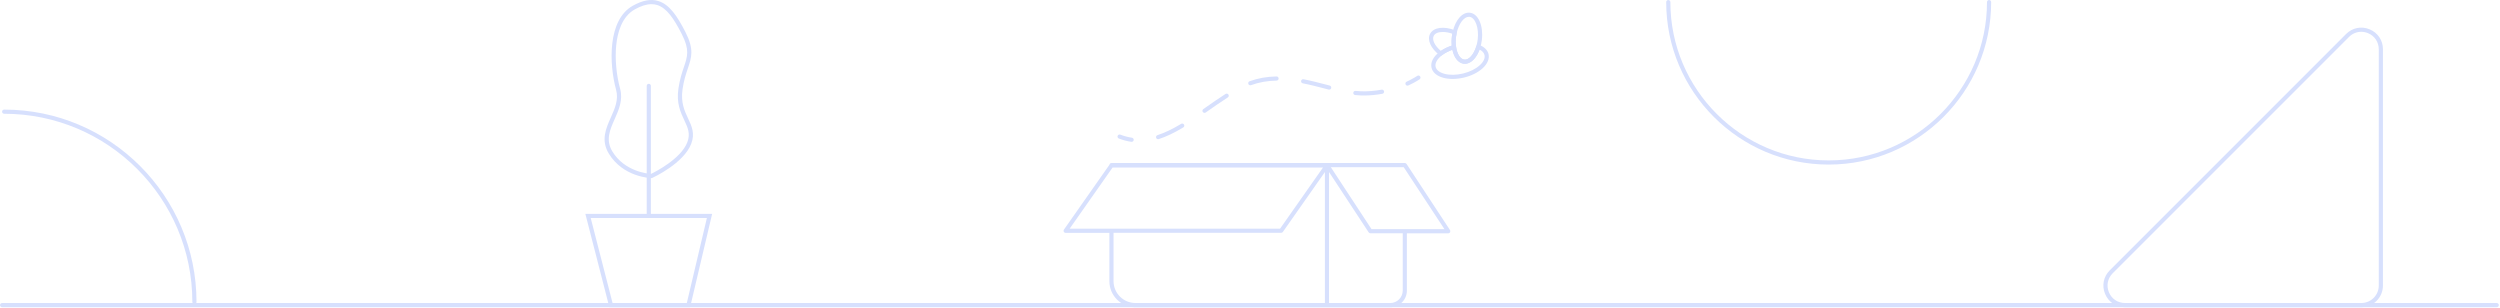 <?xml version="1.0" encoding="UTF-8"?>
<svg width="1202px" height="148px" viewBox="0 0 1202 148" version="1.1" xmlns="http://www.w3.org/2000/svg" xmlns:xlink="http://www.w3.org/1999/xlink">
    <title>Group</title>
    <g id="Page-2" stroke="none" stroke-width="1" fill="none" fill-rule="evenodd">
        <g id="Artboard" transform="translate(-815, -844)" fill="#D7E0FD" fill-rule="nonzero">
            <g id="Group" transform="translate(815, 844)">
                <g transform="translate(0, 78.376)">
                    <path d="M1200.43,69.32 L1,69.32 C0.45,69.32 0,68.87 0,68.32 C0,67.77 0.45,67.32 1,67.32 L1200.43,67.32 C1200.98,67.32 1201.43,67.77 1201.43,68.32 C1201.43,68.87 1200.99,69.32 1200.43,69.32 Z" id="Path"></path>
                    <path d="M697.15,32.23 L676.27,0.45 C676.09,0.17 675.77,0 675.43,0 L638,0 L534.39,0 C533.89,0 533.5,0.37 533.42,0.84 L511.55,32.01 C511.34,32.32 511.31,32.71 511.48,33.05 C511.65,33.39 511.99,33.59 512.37,33.59 L533.39,33.59 L533.39,56.81 C533.39,63.72 539.01,69.34 545.92,69.34 L638,69.34 L668.44,69.34 C672.85,69.34 676.43,65.76 676.43,61.35 L676.43,33.8 L696.31,33.8 C696.68,33.8 697.02,33.6 697.19,33.27 C697.36,32.94 697.35,32.54 697.15,32.23 Z M533.39,4.36 L534.91,2.19 L535.39,2.19 L636.08,2.19 L615.46,31.57 L535.39,31.57 L533.39,31.57 L514.29,31.57 L533.39,4.36 Z M535.39,56.79 L535.39,33.57 L615.98,33.57 C616.31,33.57 616.61,33.41 616.8,33.14 L637.01,4.35 L637.01,67.31 L545.93,67.31 C540.12,67.32 535.39,62.6 535.39,56.79 Z M674.43,61.33 C674.43,64.63 671.74,67.32 668.44,67.32 L639,67.32 L639,4.34 L658.05,33.33 C658.24,33.61 658.55,33.78 658.89,33.78 L674.44,33.78 L674.44,61.33 L674.43,61.33 Z M675.43,31.78 L659.42,31.78 L639.86,2 L674.9,2 L694.47,31.78 L675.43,31.78 L675.43,31.78 Z" id="Shape"></path>
                </g>
                <path d="M879.23,79.126 C836.15,79.126 801.11,44.076 801.11,1.006 C801.11,0.456 801.56,0.006 802.11,0.006 C802.66,0.006 803.11,0.456 803.11,1.006 C803.11,42.976 837.26,77.126 879.23,77.126 C921.2,77.126 955.35,42.976 955.35,1.006 C955.35,0.456 955.8,0.006 956.35,0.006 C956.9,0.006 957.35,0.456 957.35,1.006 C957.35,44.076 922.31,79.126 879.23,79.126 Z" id="Path"></path>
                <path d="M93.48,146.176 C92.93,146.176 92.48,145.726 92.48,145.176 C92.48,95.286 51.89,54.696 2,54.696 C1.45,54.696 1,54.246 1,53.696 C1,53.146 1.45,52.696 2,52.696 C52.99,52.696 94.48,94.186 94.48,145.176 C94.48,145.736 94.03,146.176 93.48,146.176 Z" id="Path"></path>
                <path d="M1135.34,147.696 L1021.71,147.696 C1017.43,147.696 1013.76,145.246 1012.12,141.286 C1010.48,137.326 1011.35,133.006 1014.37,129.976 L1128,16.346 C1131.02,13.326 1135.36,12.456 1139.31,14.096 C1143.26,15.736 1145.72,19.406 1145.72,23.686 L1145.72,137.316 C1145.71,143.046 1141.06,147.696 1135.34,147.696 Z M1135.28,15.286 C1133.12,15.286 1131.03,16.136 1129.41,17.756 L1015.78,131.386 C1013.34,133.826 1012.64,137.326 1013.96,140.516 C1015.28,143.706 1018.25,145.686 1021.7,145.686 L1135.33,145.686 C1139.95,145.686 1143.71,141.926 1143.71,137.306 L1143.71,23.686 C1143.71,20.236 1141.73,17.266 1138.54,15.946 C1137.47,15.506 1136.37,15.286 1135.28,15.286 Z" id="Shape"></path>
                <path d="M331.81,147.696 L292.97,147.696 L281.44,102.826 L342.4,102.826 L331.81,147.696 Z M294.52,145.696 L330.22,145.696 L339.87,104.826 L284.02,104.826 L294.52,145.696 Z" id="Shape"></path>
                <path d="M311.94,104.826 C311.39,104.826 310.94,104.376 310.94,103.826 L310.94,41.296 C310.94,40.746 311.39,40.296 311.94,40.296 C312.49,40.296 312.94,40.746 312.94,41.296 L312.94,103.826 C312.94,104.376 312.49,104.826 311.94,104.826 Z" id="Path"></path>
                <path d="M313.41,85.636 L313.18,85.626 C312.63,85.616 299.57,85.146 292.72,73.856 C288.82,67.436 291.3,61.856 293.7,56.456 C295.66,52.056 297.5,47.896 296.22,43.186 C292.79,30.636 292.11,9.506 304.29,2.736 C308.96,0.136 312.96,-0.604 316.51,0.486 C321.85,2.116 325.59,7.656 329.58,15.466 C333.81,23.756 332.51,27.586 330.72,32.886 C329.81,35.566 328.78,38.616 328.16,42.956 C327.24,49.336 329.16,53.406 330.85,56.996 C332.59,60.686 334.23,64.176 332.35,69.096 C328.76,78.506 314.24,85.256 313.62,85.536 L313.41,85.636 Z M313.23,2.006 C310.87,2.006 308.24,2.826 305.26,4.486 C298.91,8.016 296.87,15.816 296.28,21.736 C295.63,28.196 296.33,36.026 298.15,42.666 C299.62,48.066 297.54,52.746 295.53,57.276 C293.24,62.426 291.08,67.296 294.43,72.826 C300.23,82.396 311.28,83.506 313,83.616 C314.81,82.746 327.4,76.436 330.47,68.386 C332.04,64.266 330.71,61.436 329.03,57.856 C327.22,54.006 325.17,49.656 326.17,42.676 C326.82,38.156 327.93,34.876 328.82,32.246 C330.58,27.056 331.64,23.916 327.79,16.376 C324.04,9.016 320.58,3.816 315.92,2.396 C315.07,2.136 314.17,2.006 313.23,2.006 Z" id="Shape"></path>
                <g transform="translate(687.055, 6.083)" id="Shape">
                    <path d="M5.685,20.643 C5.475,20.643 5.255,20.573 5.075,20.433 C0.835,17.183 -0.985,13.063 0.525,10.183 C2.175,7.033 7.195,6.353 12.735,8.543 C13.195,8.723 13.455,9.213 13.345,9.693 C13.195,10.363 13.075,11.023 12.995,11.663 C12.995,11.663 12.995,11.663 12.995,11.663 C12.795,13.283 12.805,14.873 13.025,16.393 C13.095,16.883 12.795,17.353 12.325,17.493 C9.975,18.203 7.885,19.213 6.295,20.433 C6.115,20.573 5.895,20.643 5.685,20.643 Z M6.615,9.283 C4.535,9.283 2.925,9.903 2.295,11.123 C1.325,12.963 2.725,15.893 5.715,18.393 C7.195,17.373 8.975,16.503 10.945,15.843 C10.805,14.413 10.825,12.933 11.005,11.433 C11.055,11.003 11.125,10.563 11.205,10.123 C9.575,9.553 7.995,9.283 6.615,9.283 Z"></path>
                    <path d="M11.365,31.873 C9.765,31.873 8.245,31.683 6.875,31.313 C3.785,30.473 1.775,28.773 1.235,26.533 C0.615,23.983 2.015,21.183 5.075,18.853 C6.855,17.493 9.165,16.363 11.745,15.593 C12.025,15.513 12.325,15.553 12.575,15.713 C12.825,15.873 12.985,16.123 13.025,16.413 C13.525,19.933 15.075,22.363 16.965,22.593 C19.155,22.863 21.545,20.203 22.765,16.123 C22.845,15.863 23.035,15.633 23.275,15.513 C23.525,15.393 23.815,15.373 24.065,15.473 C26.535,16.393 28.155,17.963 28.625,19.893 C29.165,22.133 28.165,24.563 25.805,26.733 C23.595,28.753 20.425,30.343 16.865,31.203 C15.005,31.643 13.135,31.873 11.365,31.873 Z M11.255,17.853 C9.345,18.533 7.645,19.413 6.295,20.443 C3.935,22.243 2.775,24.343 3.185,26.063 C3.555,27.563 5.045,28.743 7.405,29.393 C9.975,30.093 13.165,30.043 16.405,29.253 C19.645,28.463 22.505,27.043 24.465,25.243 C26.265,23.593 27.055,21.853 26.695,20.353 C26.395,19.113 25.375,18.293 24.325,17.753 C22.685,22.223 19.715,24.923 16.725,24.563 C14.125,24.243 12.085,21.713 11.255,17.853 Z"></path>
                    <path d="M17.265,24.593 C17.085,24.593 16.905,24.583 16.725,24.563 C13.865,24.213 11.685,21.203 11.045,16.683 C10.805,14.993 10.795,13.223 11.005,11.423 C11.095,10.713 11.215,9.983 11.385,9.253 C12.715,3.393 16.135,-0.397 19.695,0.033 L19.695,0.033 C23.735,0.523 26.245,6.293 25.415,13.163 C25.265,14.373 25.025,15.553 24.685,16.673 C23.235,21.503 20.305,24.593 17.265,24.593 Z M19.155,2.003 C16.815,2.003 14.355,5.223 13.345,9.693 C13.195,10.363 13.075,11.023 12.995,11.663 C12.795,13.283 12.805,14.873 13.025,16.393 C13.525,19.913 15.075,22.343 16.965,22.563 C19.155,22.833 21.545,20.173 22.765,16.093 C23.065,15.083 23.295,14.013 23.425,12.913 C24.095,7.343 22.275,2.343 19.455,2.003 L19.455,2.003 C19.355,2.013 19.255,2.003 19.155,2.003 Z"></path>
                </g>
                <g transform="translate(537.301, 36.31)">
                    <path d="M139.419,4.876 C139.039,4.876 138.679,4.656 138.509,4.296 C138.279,3.796 138.499,3.196 138.999,2.966 C142.209,1.476 144.089,0.186 144.109,0.176 C144.559,-0.134 145.189,-0.024 145.499,0.426 C145.809,0.876 145.699,1.506 145.249,1.816 C145.169,1.876 143.219,3.216 139.839,4.776 C139.699,4.846 139.559,4.876 139.419,4.876 Z" id="Path"></path>
                    <path d="M19.509,30.616 C19.089,30.616 18.689,30.346 18.559,29.926 C18.389,29.396 18.679,28.836 19.209,28.666 C22.649,27.556 26.379,25.786 30.599,23.236 C31.069,22.946 31.689,23.106 31.969,23.576 C32.249,24.046 32.099,24.666 31.629,24.946 C27.269,27.576 23.409,29.416 19.819,30.566 C19.709,30.606 19.609,30.616 19.509,30.616 Z M41.829,17.956 C41.509,17.956 41.199,17.806 41.009,17.526 C40.689,17.076 40.799,16.446 41.259,16.136 L42.179,15.496 C45.359,13.266 48.639,10.966 51.949,8.856 C52.419,8.556 53.029,8.696 53.329,9.166 C53.629,9.636 53.489,10.246 53.019,10.546 C49.749,12.626 46.489,14.916 43.329,17.136 L42.409,17.776 C42.219,17.896 42.019,17.956 41.829,17.956 Z M118.439,9.606 C117.979,9.606 117.519,9.596 117.049,9.586 C116.159,9.556 115.219,9.496 114.249,9.386 C113.699,9.326 113.299,8.836 113.359,8.286 C113.419,7.736 113.909,7.346 114.459,7.396 C115.379,7.496 116.269,7.556 117.109,7.586 C120.419,7.686 123.689,7.416 126.989,6.806 C127.529,6.706 128.049,7.066 128.159,7.606 C128.259,8.146 127.899,8.676 127.359,8.776 C124.389,9.326 121.389,9.606 118.439,9.606 Z M101.759,6.786 C101.679,6.786 101.589,6.776 101.509,6.756 L99.909,6.336 C96.389,5.416 92.759,4.466 89.059,3.746 C88.519,3.636 88.169,3.116 88.269,2.576 C88.379,2.036 88.899,1.686 89.439,1.786 C93.199,2.526 96.869,3.486 100.409,4.406 L102.009,4.826 C102.539,4.966 102.869,5.506 102.729,6.046 C102.609,6.486 102.209,6.786 101.759,6.786 Z M63.839,4.696 C63.429,4.696 63.049,4.446 62.899,4.036 C62.709,3.516 62.979,2.946 63.499,2.756 C67.559,1.276 71.799,0.526 76.439,0.446 C77.029,0.436 77.449,0.876 77.459,1.426 C77.469,1.976 77.029,2.436 76.479,2.446 C72.059,2.516 68.039,3.236 64.189,4.636 C64.069,4.676 63.949,4.696 63.839,4.696 Z" id="Shape"></path>
                    <path d="M6.789,31.886 C6.739,31.886 6.689,31.886 6.649,31.876 C4.639,31.586 2.609,31.056 0.639,30.286 C0.119,30.086 -0.131,29.506 0.069,28.996 C0.269,28.476 0.849,28.226 1.359,28.426 C3.189,29.136 5.069,29.636 6.929,29.906 C7.479,29.986 7.859,30.496 7.779,31.036 C7.699,31.526 7.279,31.886 6.789,31.886 Z" id="Path"></path>
                </g>
            </g>
        </g>
    </g>
</svg>